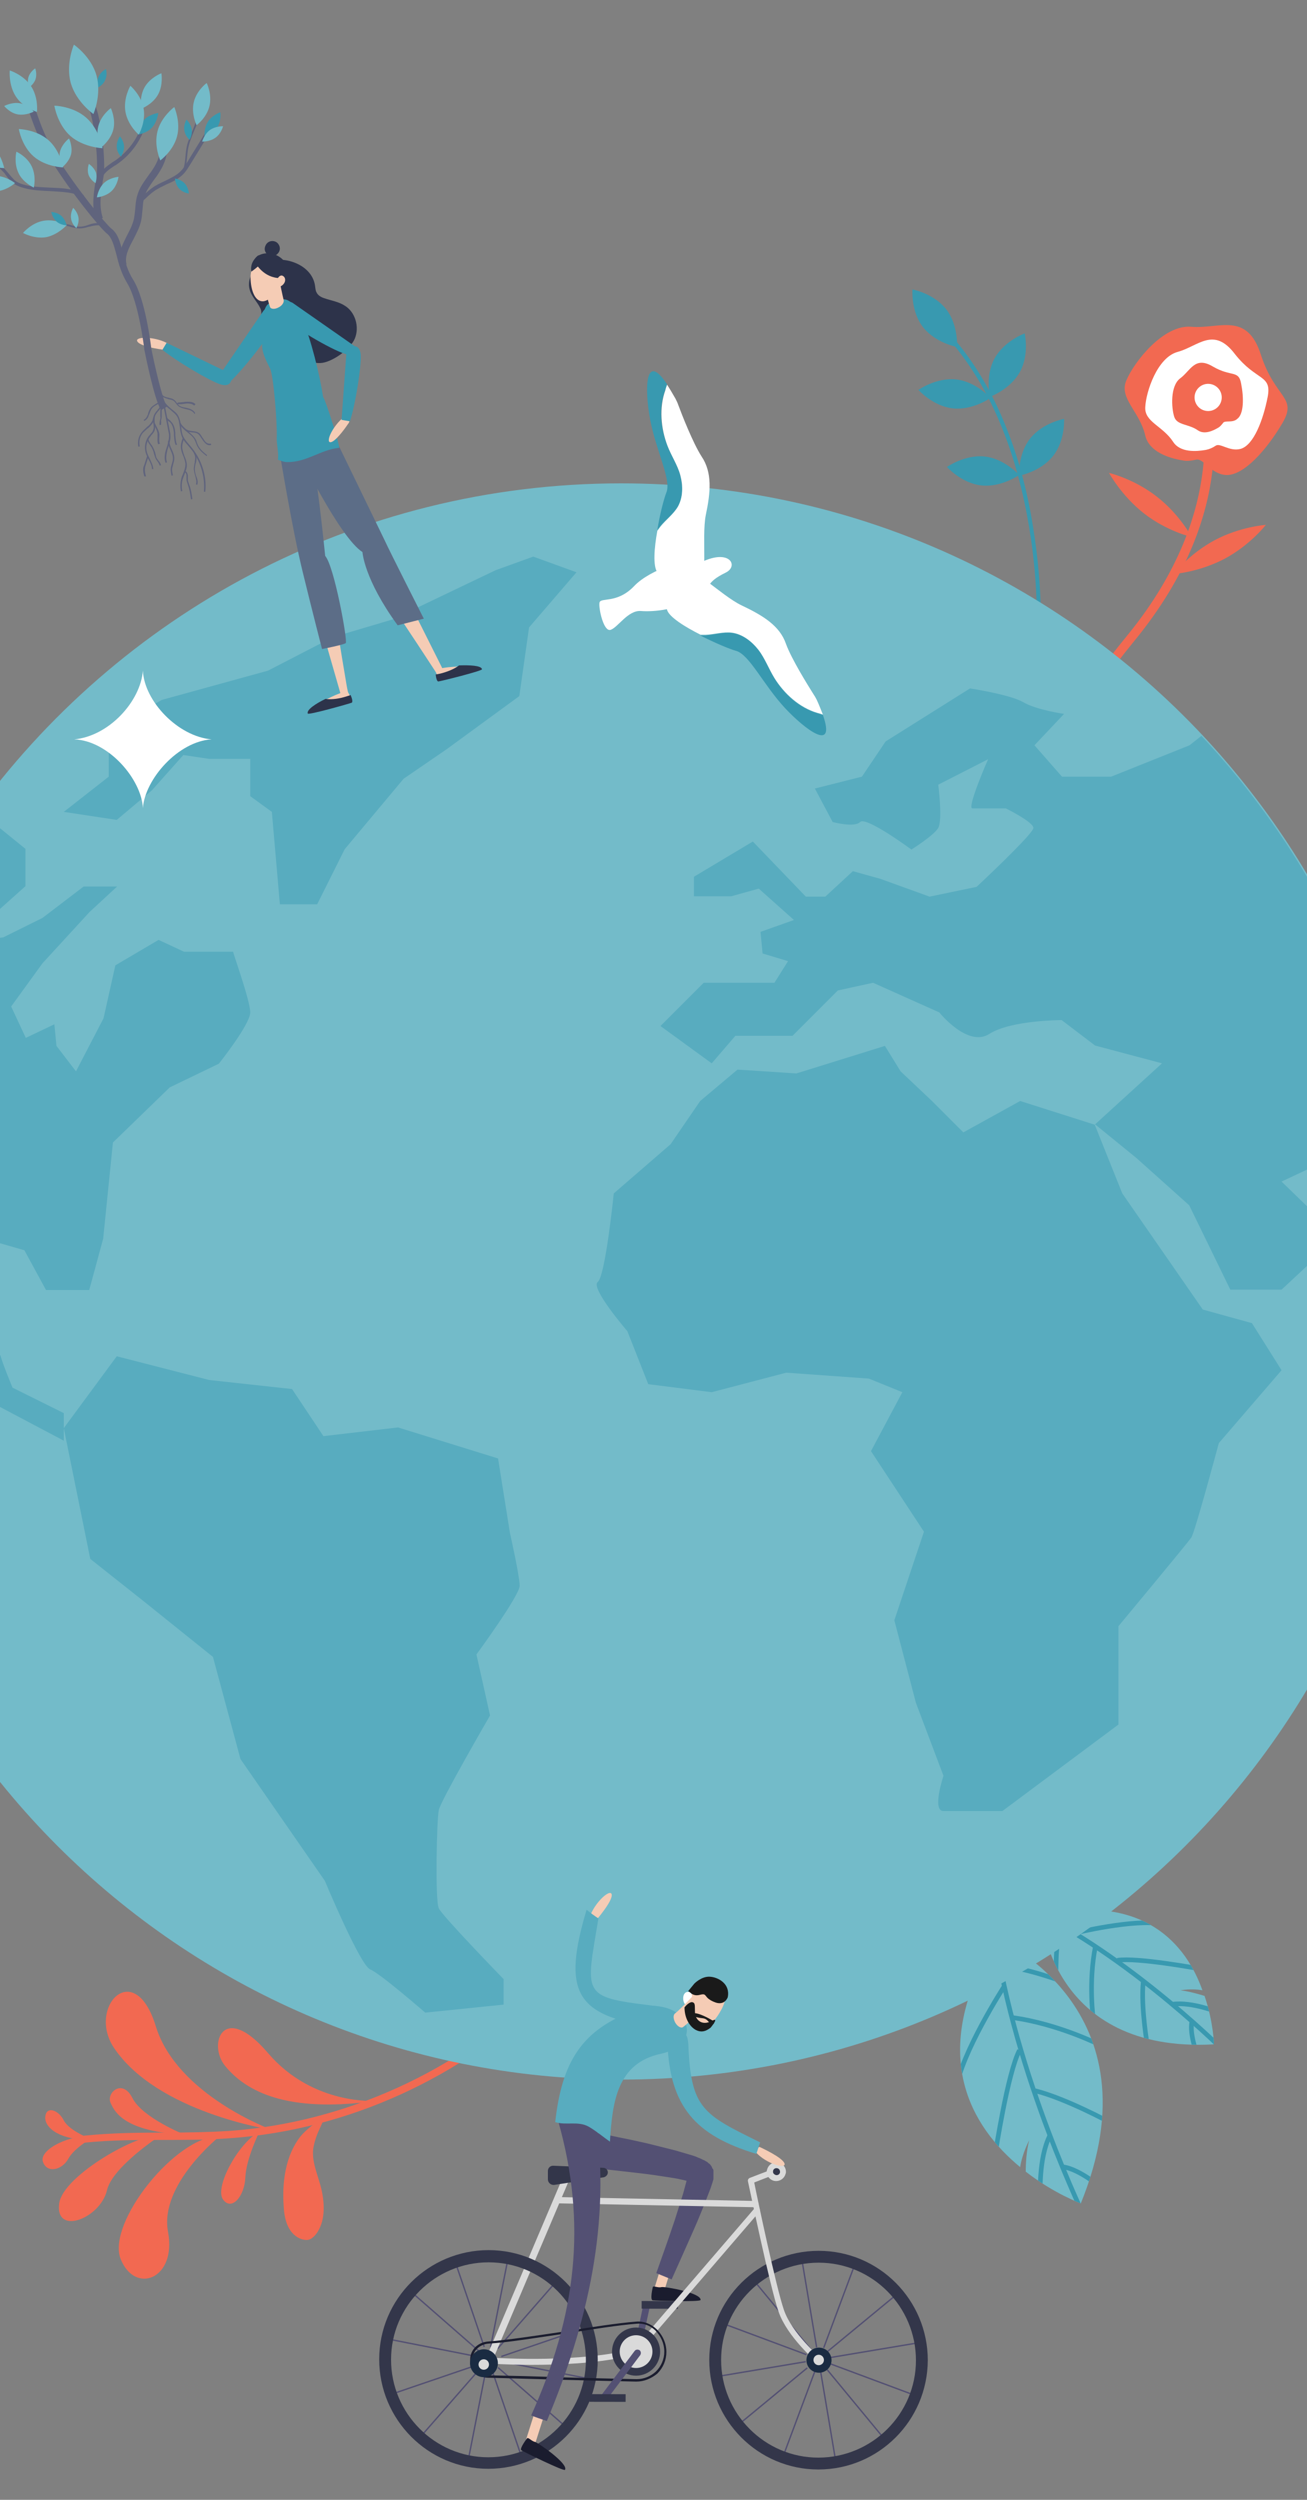 <?xml version="1.0" encoding="utf-8"?>
<!-- Generator: Adobe Illustrator 25.4.1, SVG Export Plug-In . SVG Version: 6.00 Build 0)  -->
<svg version="1.1" id="Calque_1" xmlns="http://www.w3.org/2000/svg" xmlns:xlink="http://www.w3.org/1999/xlink" x="0px" y="0px"
	 viewBox="0 0 375 716.8" style="enable-background:new 0 0 375 716.8;" xml:space="preserve">
<rect x="0" y="0" width="375" height="716.8" fill="#808080" stroke="none"/>
<style type="text/css">
	.st0{clip-path:url(#SVGID_00000053509132587474344190000008832866154625928590_);}
	.st1{fill:#F26951;}
	.st2{fill:#FFFFFF;}
	.st3{clip-path:url(#SVGID_00000109007054447691192390000002714437007174290360_);}
	.st4{fill:none;stroke:#3899B0;stroke-width:1.329;stroke-miterlimit:10;}
	.st5{clip-path:url(#SVGID_00000150098968197741176120000008586036438123867041_);}
	.st6{fill:#3899B0;}
	.st7{fill:#73BBC9;}
	.st8{fill:#58ACBF;}
	.st9{fill:#F5CCB5;}
	.st10{fill:#1A1C2E;}
	.st11{fill:#535073;}
	.st12{fill:#33364A;}
	.st13{fill:#DADADA;}
	.st14{fill:#1A2B42;}
	.st15{fill:#1A1A1A;}
	.st16{fill:#EDBEA1;}
	.st17{fill:#2D334A;}
	.st18{fill:#5C6D87;}
	.st19{fill:#60647D;}
</style>
<g>
	<defs>
		<rect id="SVGID_1_" width="375" height="716.8"/>
	</defs>
	<clipPath id="SVGID_00000085213412700014514580000005876736962142650293_">
		<use xlink:href="#SVGID_1_"  style="overflow:visible;"/>
	</clipPath>
	<g style="clip-path:url(#SVGID_00000085213412700014514580000005876736962142650293_);">
		<g>
			<g>
				<path class="st1" d="M284.8,249.8c0.1-0.3,8.3-30.6,38.8-67.8c29.8-36.5,20.7-67.1,20.6-67.5l2.5-0.8
					c0.4,1.3,9.7,32.3-21.1,69.9c-30.1,36.8-38.2,66.5-38.2,66.8L284.8,249.8z"/>
				<path class="st1" d="M328.2,147.2c6.5,5.1,13.7,6.8,13.7,6.8s-3.4-6.5-10-11.6c-6.5-5.1-13.7-6.8-13.7-6.8
					S321.7,142.1,328.2,147.2z"/>
				<path class="st1" d="M351.4,160.2c7.3-3.9,11.8-9.7,11.8-9.7s-7.4,0.5-14.7,4.4c-7.3,3.9-11.8,9.7-11.8,9.7
					S344,164.1,351.4,160.2z"/>
			</g>
			<g>
				<path class="st1" d="M343.2,131.8c-1.3,0.3-2.7,0.5-4,0.2c-3.7-0.6-9.5-2.4-10.6-7.1c-1.6-7-7.7-10.7-5.4-15.9
					c2.2-5.2,10.6-16,18.6-15.3c8,0.7,16-4.5,20,8.1c4.1,12.6,10.6,12,6.1,19.6c-4.5,7.6-11.1,15.1-16.2,14.8
					C347.3,135.9,345.3,131.3,343.2,131.8z"/>
				<path class="st2" d="M348.8,127.8c-0.9,0.6-1.8,1-2.8,1.2c-2.8,0.5-7.4,0.8-9.4-2.3c-3-4.6-8.3-5.7-8-10
					c0.2-4.3,3.4-14.2,9.3-15.8c5.9-1.6,10.3-7.4,16.4,0.6c6.2,7.9,10.7,5.8,9.4,12.4c-1.3,6.6-4,13.7-7.7,14.8
					C352.8,129.6,350.1,126.9,348.8,127.8z"/>
				<path class="st1" d="M350.9,121.3c-0.4,0.5-0.8,1-1.3,1.3c-1.5,0.9-4,2.1-5.9,0.8c-2.7-1.9-6-1.4-6.8-3.9
					c-0.8-2.5-1.2-8.8,1.7-11c3-2.2,4.2-6.5,9.4-3.4c5.3,3.1,7.4,0.9,8.1,4.9c0.8,4,0.8,8.7-1.1,10.1
					C353.6,121.4,351.4,120.4,350.9,121.3z"/>
				
					<ellipse transform="matrix(0.746 -0.666 0.666 0.746 12.424 259.91)" class="st2" cx="346.5" cy="113.7" rx="3.9" ry="3.9"/>
			</g>
		</g>
		<g>
			<g>
				<defs>
					<path id="SVGID_00000054983963019341308270000016246716564098066586_" d="M285.9,555.8c0,0,47.1,19.8,24.2,76
						c0,0-7.7-2.8-15.8-9.1c0-2.3,0.2-6,1-9c0,0-2,3.7-2.6,7.7C279,610.1,265.5,589.2,285.9,555.8z"/>
				</defs>
				<use xlink:href="#SVGID_00000054983963019341308270000016246716564098066586_"  style="overflow:visible;fill:#73BBC9;"/>
				<clipPath id="SVGID_00000158004550650464451400000012407549656974747520_">
					<use xlink:href="#SVGID_00000054983963019341308270000016246716564098066586_"  style="overflow:visible;"/>
				</clipPath>
				<g style="clip-path:url(#SVGID_00000158004550650464451400000012407549656974747520_);">
					<path class="st4" d="M311.8,637.1c0,0-20.7-42-26.5-83.2"/>
					<path class="st4" d="M288.1,569.6c0,0-12.4,19.2-13.8,29.6"/>
					<path class="st4" d="M316.1,586.6c0,0-12.3-6.3-25.8-8.1"/>
					<path class="st4" d="M285.6,617.4c0,0,3.5-23,6.9-29.5"/>
					<path class="st4" d="M318.5,608.6c0,0-12.7-6.9-21.5-9.1"/>
					<path class="st4" d="M298.5,629.6c0,0-0.6-10.6,2.7-17.2"/>
					<path class="st4" d="M306,568.6c0,0-12.8-4.9-19-4.7"/>
					<path class="st4" d="M316.9,628.1c0,0-6.9-6.2-12.1-6.8"/>
				</g>
			</g>
		</g>
		<g>
			<g>
				<defs>
					<path id="SVGID_00000013873030878266860660000018220184664730092988_" d="M298.7,549.2c0,0,2.6,39.6,49.6,37
						c0,0-0.1-6.3-2.7-13.9c-1.7-0.5-4.4-1.3-6.9-1.6c0,0,3.2-0.6,6.3,0C340.4,557.8,328.4,542.6,298.7,549.2z"/>
				</defs>
				<use xlink:href="#SVGID_00000013873030878266860660000018220184664730092988_"  style="overflow:visible;fill:#73BBC9;"/>
				<clipPath id="SVGID_00000003104865327007645400000014215588511341287312_">
					<use xlink:href="#SVGID_00000013873030878266860660000018220184664730092988_"  style="overflow:visible;"/>
				</clipPath>
				<g style="clip-path:url(#SVGID_00000003104865327007645400000014215588511341287312_);">
					<path class="st4" d="M351.9,588.8c0,0-25.6-25.9-54.3-40.5"/>
					<path class="st4" d="M308.3,554.3c0,0,17.2-4.2,25.2-2.6"/>
					<path class="st4" d="M313.7,579.1c0,0-1.5-10.6,0.6-21"/>
					<path class="st4" d="M344,564.5c0,0-17.8-3.3-23.4-2.4"/>
					<path class="st4" d="M329.2,586.5c0,0-1.9-11-1.2-18.1"/>
					<path class="st4" d="M349.7,577.1c0,0-7.6-3.2-13.3-2.4"/>
					<path class="st4" d="M303,567.2c0,0-0.3-10.6,1.4-15.1"/>
					<path class="st4" d="M343.9,590.2c0,0-2.8-6.7-1.9-10.6"/>
				</g>
			</g>
		</g>
		<g>
			<path class="st1" d="M24.2,614.4l-0.2-2c7.7-0.8,15.6-0.9,23.2-0.9c6.2,0,12.6-0.1,18.8-0.5c33.1-2.4,65.6-17.2,89.1-40.5
				l1.5,1.5c-23.9,23.7-56.9,38.7-90.4,41.1c-6.3,0.5-12.8,0.5-19,0.5C39.6,613.6,31.8,613.6,24.2,614.4z"/>
			<path class="st1" d="M90,615.4c-0.9,4.2,1.4,8.5,2.3,12.7c0.9,4.2,1,9-1.6,12.5c-0.5,0.6-1.1,1.2-1.8,1.5c-0.7,0.3-1.5,0.2-2.2,0
				c-1.8-0.5-3.3-2-4.1-3.8c-0.8-1.7-1.1-3.7-1.2-5.6c-0.5-7,0.5-14.6,4.8-20.1c1.3-1.6,4.8-4.6,6.8-5.3
				C92.2,609.8,90.8,611.6,90,615.4z"/>
			<path class="st1" d="M78,610.7c0,0-27.2-9.9-33.3-29.7c-6.1-19.9-19.8-5.5-12,6.2C45.2,605.8,78,610.7,78,610.7z"/>
			<path class="st1" d="M63.1,612.5c0,0-17.4,13.8-14.9,27.4c2.6,13.6-9.5,18.2-13.6,7.8C30.6,637.4,50.5,612.3,63.1,612.5z"/>
			<path class="st1" d="M107.9,602.4c0,0-18.1,1.4-31-13.7c-12.9-15.1-17.4-2.5-12.3,3.7C71.8,601.2,85.1,605.6,107.9,602.4z"/>
			<path class="st1" d="M53,612.1c0,0-12.1-4.8-15-10.5c-2.9-5.7-7.5-1.5-6.3,1.3S35.8,611.2,53,612.1z"/>
			<path class="st1" d="M45.8,612.5c0,0-13.5,8.8-15.1,15.5c-1.9,8.2-15.1,13.2-13.7,3.7C18.2,623.7,40.4,611.2,45.8,612.5z"/>
			<path class="st1" d="M26.4,613.5c0,0-6.6-2.5-8.1-5.5s-5-4.2-5.3-1.1C12.6,610.2,17.6,613.9,26.4,613.5z"/>
			<path class="st1" d="M27,612.7c0,0-5.6,3-7.4,6.3c-1.8,3.3-6.2,4.3-7.3,0.8C11.2,616.3,20.5,611.7,27,612.7z"/>
			<path class="st1" d="M74.5,611.1c0,0-3.9,7.9-4.1,13.2c-0.2,5.4-3.9,9.8-6.4,6.4C61.5,627.3,68.1,614.8,74.5,611.1z"/>
		</g>
		<g>
			<path class="st6" d="M292.6,106.7c-2.8,5-8.6,7.1-8.6,7.1s-1.4-6.1,1.4-11.1c2.8-5,8.6-7.1,8.6-7.1S295.4,101.7,292.6,106.7z"/>
			<path class="st6" d="M302.1,130.8c-3.6,4.5-9.7,5.6-9.7,5.6s-0.4-6.2,3.2-10.7c3.6-4.5,9.7-5.6,9.7-5.6S305.7,126.3,302.1,130.8z
				"/>
			<path class="st6" d="M271.5,88.7c3.5,4.5,3.1,10.8,3.1,10.8s-6.1-1.1-9.7-5.6S261.8,83,261.8,83S267.9,84.1,271.5,88.7z"/>
			<path class="st6" d="M274.3,108.8c5.7,0.6,9.9,5.3,9.9,5.3s-5.1,3.6-10.8,3c-5.7-0.6-9.9-5.3-9.9-5.3S268.6,108.2,274.3,108.8z"
				/>
			<path class="st6" d="M282.5,130.9c5.7,0.6,9.9,5.3,9.9,5.3s-5.1,3.6-10.8,3c-5.7-0.6-9.9-5.3-9.9-5.3S276.8,130.3,282.5,130.9z"
				/>
			<g>
				<path class="st6" d="M298.6,182.5l-1.2-0.1c0-0.1,0.8-13.7-2.1-31.1c-1.7-10.2-4.2-19.6-7.6-28.1c-4.2-10.6-9.7-19.6-16.3-26.9
					l0.9-0.8c6.7,7.4,12.3,16.6,16.5,27.3c3.4,8.5,6,18.1,7.6,28.3C299.3,168.7,298.6,182.4,298.6,182.5z"/>
			</g>
		</g>
		<g>
			<g>
				<g>
					<path class="st7" d="M407.1,367.5c0,126.4-102.4,228.8-228.8,228.8c-124.5,0-225.8-99.4-228.8-223.2c-0.1-1.9-0.1-3.7-0.1-5.6
						c0-49.8,15.9-96,43-133.6c41.5-57.7,109.3-95.3,185.8-95.3c65.8,0,125.1,27.8,166.9,72.3c33.7,36,56,82.8,60.9,134.8
						C406.7,352.9,407.1,360.2,407.1,367.5z"/>
					<g>
						<path class="st8" d="M200.9,315.7l-8.5,12.4l-16.3,14.1c0,0-2.4,23.7-4.6,25.4c-2.2,1.7,8.5,14.1,8.5,14.1l6,15.2l18.2,2.3
							l21.4-5.6l23.7,1.7l9.6,3.9l-9,16.9l15.2,23.1l-8.5,25.4l6.2,23.7l7.9,20.9c0,0-3.4,10.1,0,10.1c3.4,0,16.9,0,16.9,0
							l33.3-24.8v-28.2c0,0,19.7-23.7,20.9-25.4c1.1-1.7,7.9-27.1,7.9-27.1l18-20.9l-8.5-13.5l-14.1-3.9L322,342.2l-7.9-19.7
							l-21.4-6.8l-16.3,9l-9-9l-9-8.5l-4.5-7.3l-25.4,7.9l-16.9-1.1L200.9,315.7z"/>
						<path class="st8" d="M33.5,388.9l-15.2,20.6l7.6,37.5l14.9,11.8l20.3,16.3l7.9,29.3l24.2,34.9c0,0,10.1,24.2,13,25.4
							c2.8,1.1,15.8,12.4,15.8,12.4l22.5-2.3v-7.3c0,0-17.5-18-18.6-20.3c-1.1-2.3-0.6-25.4,0-28.2c0.6-2.8,14.7-27.1,14.7-27.1
							l-3.9-17.5c0,0,12.4-16.9,12.4-19.7s-2.8-15.2-2.8-15.2l-3.4-21.3l-28.7-8.9l-21.4,2.5l-9-13.5L60,395.7L33.5,388.9z"/>
						<path class="st8" d="M377.3,334.3l-9.6,4.5l16.3,15.8l-16.3,15.2H353l-11.8-24.2L326,332l-11.8-9.6l19.2-17.5l-19.2-5.1
							l-9.6-7.3c0,0-14.6,0-20.8,4c-6.2,3.9-14.3-6.2-14.3-6.2l-19-8.5l-10.1,2.2l-13,13H211l-6.8,7.9l-14.7-10.7l12.4-12.4h20.3
							l3.9-6.2l-7.3-2.2l-0.6-6.2l9.6-3.4l-10.1-9l-7.9,2.2h-10.7v-5.6l16.9-10.1l15.2,15.8h5.6l7.9-7.3l7.9,2.2l14.1,5.1l13.5-2.8
							c0,0,16.3-15.2,16.3-16.9c0-1.7-7.9-5.6-7.9-5.6s-7.9,0-9.6,0c-1.7,0,4.5-14.1,4.5-14.1l-14.3,7.3c0,0,1.3,10.1,0,12.4
							c-1.3,2.2-7.7,6.2-7.7,6.2s-13-9.6-14.7-7.9c-1.7,1.7-7.9,0-7.9,0l-5.1-9.6l13.5-3.4l6.8-10.1l24.2-15.2
							c0,0,11.3,1.7,15.2,3.9c3.9,2.3,11.8,3.4,11.8,3.4l-8.5,9l7.9,9h14.1l22.5-9l3.4-2.7c33.7,36,56,82.8,60.9,134.8l-6.8-2.4
							L377.3,334.3z"/>
						<path class="st8" d="M71.8,290.3c0,3.4-9,14.7-9,14.7l-14.1,6.8l-16.3,15.8l-2.8,27.6l-4,14.7H13.2L7,358.5l-11.8-3.4
							l-11.3,10.7l1.7,11.3c0,0,14.1,9.6,14.6,11.8c0.6,2.3,3.4,9,3.4,9l14.7,7.3v7.9l-29.9-15.8l-31.5-8.5l-7.3-15.8
							c-0.1-1.9-0.1-3.7-0.1-5.6c0-49.8,15.9-96,43-133.6l1.6-1.1l13.2,10.7v10.7l-7.6,6.8l-13.5,4.5v5.1l14.7-1.7l11.3-5.6l11.8-9
							h9.6l-7.9,7.3l-13.5,14.7l-9,12.4l4.2,9l8.2-3.9l0.6,6.2l5.6,7.3l7.9-15.2l3.4-15.2l12.4-7.3l7.3,3.4h14.1
							C66.7,272.9,71.8,286.9,71.8,290.3z"/>
						<polygon class="st8" points="60,217.6 71.8,217.6 71.8,228.3 78,232.8 80.3,259.3 91,259.3 98.9,243.5 115.8,223.3 
							128.2,214.8 149,199.6 151.8,179.9 165.4,164.1 153,159.6 142.2,163.5 112.7,177.6 95.5,182.7 76.9,192.3 46.4,200.7 
							31.2,209.5 31.2,222.7 18.3,232.8 33.5,235.1 43.6,226.6 52.6,216.5 						"/>
					</g>
				</g>
			</g>
			<path class="st2" d="M41,231.7c-0.4-8.2-9.8-19.3-19.7-19.7c9.9-0.9,19-10.8,19.7-19.7c0.4,8.8,10.1,18.9,19.7,19.7
				C51.1,212.6,41.6,223.4,41,231.7z"/>
		</g>
		<g>
			<path class="st2" d="M198,160.3c0,0-11.2,2.6-16.1,7.8c-4.9,5.1-9.6,3.1-9.9,4.7c-0.3,1.6,1.2,8.5,3.2,7.8c2.1-0.7,5-5.7,8.7-5.4
				c3.7,0.3,10.8-0.4,15.8-3.8c5-3.4,2.4-4.2,8.5-7.2c3.7-1.8,1.4-6.6-6.1-3.4C202.2,160.8,200.5,159.6,198,160.3z"/>
			<g>
				<path class="st6" d="M194.5,145.2c1.5-2.7,1.5-6,0.7-9c-0.8-3-2.6-5.6-3.7-8.5c-2-5-2.5-10.9-0.6-15.9c0.2-0.5,0.4-1.1,0.5-1.6
					c-6.5-9.8-6.4,1.8-4.9,9.9c1.7,9.2,6.2,17.4,4.7,21.1c-0.7,1.8-1.9,6.3-2.6,10.8c0.3-0.4,0.6-0.8,0.9-1.2
					C191.1,148.9,193.2,147.4,194.5,145.2z"/>
				<path class="st2" d="M188.6,164.1c2.4,3.3,7.8,5.6,11.4,4.5c3.5-1.1,1.2-14.3,2.5-20.9c1.4-6.6,1.9-12.2-1.2-16.8
					c-2.5-3.9-5.7-12.1-6.7-14.8c-0.2-0.6-0.5-1.2-0.8-1.8c-0.9-1.6-1.7-2.9-2.4-4c-0.2,0.5-0.4,1.1-0.5,1.6
					c-1.8,5-1.3,10.9,0.6,15.9c1.1,2.9,2.9,5.5,3.7,8.5c0.8,3,0.8,6.3-0.7,9c-1.3,2.2-3.4,3.7-5,5.7c-0.3,0.4-0.6,0.8-0.9,1.2
					C187.7,157.1,187.3,162.3,188.6,164.1z"/>
			</g>
			<g>
				<path class="st6" d="M210,181.5c3.1,0.4,5.7,2.4,7.6,4.9c1.9,2.4,2.9,5.4,4.6,8.1c2.8,4.6,7.2,8.5,12.3,10
					c0.5,0.2,1.1,0.3,1.6,0.5c3.9,11.1-5.3,4-10.9-2c-6.3-6.8-10.2-15.4-14.1-16.4c-1.8-0.5-6.1-2.3-10.2-4.4c0.5,0,1,0,1.5,0
					C205,182,207.5,181.2,210,181.5z"/>
				<path class="st2" d="M191.4,174.9c-1.2-3.9,0.2-9.6,3.2-11.8c3-2.1,12.1,7.6,18.2,10.5c6.1,2.9,10.9,5.8,12.7,11
					c1.6,4.4,6.3,11.9,7.8,14.3c0.4,0.6,0.7,1.1,1,1.7c0.8,1.7,1.3,3.1,1.8,4.3c-0.5-0.2-1.1-0.4-1.6-0.5c-5.1-1.5-9.5-5.5-12.3-10
					c-1.6-2.6-2.7-5.6-4.6-8.1c-1.9-2.4-4.6-4.5-7.6-4.9c-2.5-0.3-5,0.5-7.5,0.6c-0.5,0-1,0-1.5,0
					C196.4,179.7,192,176.9,191.4,174.9z"/>
			</g>
		</g>
		<g>
			<path class="st9" d="M189.2,657.6c-0.1,0-0.2,0-0.3-0.1c-0.8-0.2-1.2-1-1-1.8l3-9.8c0.2-0.8,1-1.2,1.8-1c0.8,0.2,1.2,1,1,1.8
				l-3,9.8C190.5,657.3,189.9,657.7,189.2,657.6z"/>
			<path class="st10" d="M187.3,655.8c0,0-0.9,3.7,0,3.8c0.9,0.1,13.6,0.5,13.7-0.1c0.3-2-10.1-3.9-11.2-3.7
				C188.8,656.1,187.4,655.3,187.3,655.8z"/>
			<g>
				<g>
					<path class="st11" d="M168.2,621.5c2.6,0.2,5.3,0.5,7.9,0.8c2.6,0.3,5.3,0.6,7.9,0.9c2.6,0.3,5.3,0.7,7.8,1.1
						c1.3,0.2,2.6,0.4,3.8,0.7c0.6,0.1,1.2,0.3,1.7,0.4c0.3,0.1,0.5,0.1,0.7,0.2l0.3,0.1c0.1,0,0.1,0,0.1,0c0,0,0,0,0,0
						c0,0,0,0-0.1,0l0,0l-0.1-0.1c0,0,0,0-0.1-0.1c0,0-0.1-0.1-0.1-0.1c0,0-0.1-0.1-0.1-0.1c0-0.1-0.1-0.1-0.2-0.2
						c0,0-0.1-0.1-0.1-0.1l-0.1-0.2c0-0.1-0.1-0.1-0.1-0.2l0-0.1l0-0.1c0-0.1-0.1-0.2-0.1-0.3l0-0.1l0-0.1c0,0,0-0.1,0-0.1l0-0.1
						c0-0.1,0-0.1,0-0.2c0,0,0-0.1,0-0.1l0-0.1l0,0c0,0,0,0,0,0c0,0,0,0,0,0c0,0,0,0,0,0c0,0.1,0,0.2,0,0.3
						c-0.1,0.5-0.2,1.1-0.3,1.7c-0.3,1.2-0.7,2.5-1,3.7c-0.8,2.5-1.6,5.1-2.4,7.6c-1.7,5.1-3.5,10.1-5.3,15.2l4.4,1.8
						c2.2-4.9,4.4-9.8,6.6-14.8c1.1-2.5,2.1-5,3.1-7.5c0.5-1.3,1-2.6,1.5-3.9c0.2-0.7,0.5-1.4,0.7-2.2c0.1-0.2,0.1-0.4,0.1-0.7
						l0-0.2c0-0.1,0-0.2,0-0.2c0-0.2,0-0.4,0-0.6l0-0.2c0-0.1,0-0.2,0-0.3c0,0,0-0.1,0-0.2l0-0.2c0,0,0-0.1,0-0.1l0-0.2
						c0-0.1-0.1-0.2-0.1-0.3c0-0.1,0-0.1-0.1-0.1l-0.1-0.1c0-0.1-0.1-0.2-0.1-0.3c0-0.1-0.1-0.1-0.1-0.2c0-0.1-0.1-0.1-0.1-0.2
						c-0.1-0.1-0.2-0.2-0.2-0.3c-0.1-0.1-0.2-0.2-0.2-0.2c-0.1-0.1-0.1-0.1-0.2-0.2l-0.2-0.1l-0.1-0.1l-0.1-0.1l-0.1-0.1
						c-0.1-0.1-0.2-0.1-0.3-0.2l-0.2-0.1c-0.3-0.2-0.5-0.3-0.8-0.4c-0.2-0.1-0.4-0.2-0.6-0.3c-0.4-0.2-0.8-0.3-1.2-0.5
						c-0.7-0.3-1.4-0.5-2.1-0.7c-1.4-0.4-2.7-0.8-4.1-1.2c-2.7-0.7-5.3-1.3-8-2c-2.7-0.6-5.3-1.2-8-1.7c-2.7-0.6-5.3-1.1-8-1.6
						L168.2,621.5z"/>
				</g>
			</g>
			<path class="st11" d="M184.7,660.3l1.9,0.4l-3.2,14.8c-0.1,0.5-0.6,0.9-1.1,0.7l0,0c-0.5-0.1-0.9-0.6-0.7-1.1L184.7,660.3z"/>
			<g>
				<g>
					
						<rect x="231.9" y="647.4" transform="matrix(0.986 -0.166 0.166 0.986 -106.328 47.653)" class="st11" width="0.4" height="26"/>
				</g>
				<g>
					
						<rect x="224.1" y="650.9" transform="matrix(0.771 -0.637 0.637 0.771 -371.399 294.779)" class="st11" width="0.4" height="26"/>
				</g>
				<g>
					
						<rect x="219.1" y="657.9" transform="matrix(0.349 -0.937 0.937 0.349 -485.985 641.969)" class="st11" width="0.4" height="26"/>
				</g>
				<g>
					
						<rect x="205.5" y="679.3" transform="matrix(0.986 -0.165 0.165 0.986 -109.201 45.4)" class="st11" width="26" height="0.4"/>
				</g>
				<g>
					
						<rect x="209" y="687.1" transform="matrix(0.771 -0.636 0.636 0.771 -386.691 298.52)" class="st11" width="26" height="0.4"/>
				</g>
				<g>
					
						<rect x="216.1" y="692.1" transform="matrix(0.35 -0.937 0.937 0.35 -499.654 664.574)" class="st11" width="26" height="0.4"/>
				</g>
				<g>
					
						<rect x="237.4" y="680.1" transform="matrix(0.986 -0.166 0.166 0.986 -111.693 49.023)" class="st11" width="0.4" height="26"/>
				</g>
				<g>
					
						<rect x="245.2" y="676.6" transform="matrix(0.771 -0.637 0.637 0.771 -382.879 314.131)" class="st11" width="0.4" height="26"/>
				</g>
				<g>
					
						<rect x="250.2" y="669.6" transform="matrix(0.349 -0.937 0.937 0.349 -476.6 678.725)" class="st11" width="0.4" height="26"/>
				</g>
				<g>
					
						<rect x="238.3" y="673.8" transform="matrix(0.986 -0.165 0.165 0.986 -107.84 50.739)" class="st11" width="26" height="0.4"/>
				</g>
				<g>
					
						<rect x="234.7" y="666" transform="matrix(0.771 -0.636 0.636 0.771 -367.349 309.999)" class="st11" width="26" height="0.4"/>
				</g>
				<g>
					
						<rect x="227.7" y="661" transform="matrix(0.35 -0.937 0.937 0.35 -462.911 655.168)" class="st11" width="26" height="0.4"/>
				</g>
			</g>
			<g>
				<g>
					
						<rect x="130.4" y="660.1" transform="matrix(0.193 -0.981 0.981 0.193 -532.171 673.543)" class="st11" width="26" height="0.4"/>
				</g>
				<g>
					
						<rect x="134.6" y="647.9" transform="matrix(0.946 -0.323 0.323 0.946 -206.26 78.969)" class="st11" width="0.4" height="26"/>
				</g>
				<g>
					
						<rect x="127.4" y="652.6" transform="matrix(0.658 -0.753 0.753 0.658 -457.567 323.696)" class="st11" width="0.4" height="26"/>
				</g>
				<g>
					
						<rect x="123.6" y="660.4" transform="matrix(0.193 -0.981 0.981 0.193 -560.781 664.611)" class="st11" width="0.4" height="26"/>
				</g>
				<g>
					
						<rect x="111.4" y="681.8" transform="matrix(0.947 -0.323 0.323 0.947 -213.405 76.624)" class="st11" width="26" height="0.4"/>
				</g>
				<g>
					
						<rect x="116.2" y="688.9" transform="matrix(0.658 -0.753 0.753 0.658 -474.484 332.551)" class="st11" width="26" height="0.4"/>
				</g>
				<g>
					
						<rect x="123.9" y="692.7" transform="matrix(0.193 -0.981 0.981 0.193 -569.378 693.604)" class="st11" width="26" height="0.4"/>
				</g>
				<g>
					
						<rect x="145.3" y="679.3" transform="matrix(0.946 -0.323 0.323 0.946 -215.852 84.127)" class="st11" width="0.4" height="26"/>
				</g>
				<g>
					
						<rect x="152.5" y="674.5" transform="matrix(0.658 -0.753 0.753 0.658 -465.483 350.034)" class="st11" width="0.4" height="26"/>
				</g>
				<g>
					
						<rect x="156.2" y="666.8" transform="matrix(0.193 -0.981 0.981 0.193 -540.775 701.811)" class="st11" width="0.4" height="26"/>
				</g>
				<g>
					
						<rect x="142.9" y="671" transform="matrix(0.947 -0.323 0.323 0.947 -208.286 86.225)" class="st11" width="26" height="0.4"/>
				</g>
				<g>
					
						<rect x="138.1" y="663.9" transform="matrix(0.658 -0.753 0.753 0.658 -448.165 340.47)" class="st11" width="26" height="0.4"/>
				</g>
			</g>
			
				<rect x="184.1" y="659.8" transform="matrix(1 1.694131e-03 -1.694131e-03 1 1.12 -0.32)" class="st12" width="10.4" height="2.2"/>
			<g>
				<path class="st13" d="M183.3,673.9c-0.2,0-0.4-0.1-0.5-0.2c-0.4-0.3-0.4-0.8-0.1-1.2l33.8-39.3c0.3-0.4,0.8-0.4,1.2-0.1
					c0.4,0.3,0.4,0.8,0.1,1.2L184,673.6C183.8,673.8,183.6,673.9,183.3,673.9z"/>
			</g>
			<g>
				<path class="st13" d="M140.3,677.7c-0.1,0-0.3,0-0.4-0.1c-0.5-0.2-0.7-0.8-0.5-1.3l21.8-51.3c0.2-0.5,0.8-0.7,1.3-0.5
					c0.5,0.2,0.7,0.8,0.5,1.3l-21.8,51.3C141.1,677.5,140.7,677.8,140.3,677.7z"/>
			</g>
			<g>
				<path class="st13" d="M152.5,678.1c-7.1,0-12.3-0.4-12.4-0.4c-0.5,0-0.8-0.4-0.8-0.9c0-0.5,0.4-0.8,0.9-0.8
					c0.2,0,22.7,1.6,38.8-1.8c0.5-0.1,0.9,0.2,1,0.6c0.1,0.5-0.2,0.9-0.6,1C170.8,677.7,160.4,678.1,152.5,678.1z"/>
			</g>
			<g>
				<path class="st12" d="M234.8,708.1c-17.3,0-31.3-14.1-31.3-31.4s14.1-31.3,31.4-31.3s31.3,14.1,31.3,31.4
					C266.1,694.1,252.1,708.1,234.8,708.1z M234.9,648.8c-15.4,0-28,12.5-28,27.9s12.5,28,27.9,28c15.4,0,28-12.5,28-27.9
					C262.8,661.4,250.3,648.8,234.9,648.8z"/>
			</g>
			<g>
				<path class="st12" d="M140.1,707.9c-17.3,0-31.3-14.1-31.3-31.4s14.1-31.3,31.4-31.3s31.3,14.1,31.3,31.4
					S157.4,707.9,140.1,707.9z M140.2,648.7c-15.4,0-28,12.5-28,27.9c0,15.4,12.5,28,27.9,28c15.4,0,28-12.5,28-27.9
					C168.1,661.2,155.6,648.7,140.2,648.7z"/>
			</g>
			<circle class="st12" cx="182.5" cy="674.3" r="6.9"/>
			<circle class="st13" cx="182.5" cy="674.3" r="4.7"/>
			<g>
				<path class="st10" d="M182.6,682.9c0,0-0.1,0-0.1,0c-5.1-0.1-12.9-0.3-20.4-0.5c-8.1-0.2-16.5-0.5-22-0.6
					c-2.9,0-5.2-2.4-5.2-5.2c0-2.8,2.2-5,5.2-5.2l0,0c5.5-0.4,13.9-1.7,22-2.9c7.5-1.2,15.2-2.4,20.4-2.8c2.1-0.2,4.2,0.6,5.8,2.1
					c1.8,1.7,2.9,4.1,2.9,6.6c0,2.3-0.9,4.5-2.6,6.2C186.9,682,184.8,682.9,182.6,682.9z M140.2,672c-2.6,0.2-4.6,2.1-4.6,4.5
					c0,2.5,2,4.5,4.6,4.6c5.5,0.1,13.9,0.3,22,0.6c7.5,0.2,15.3,0.4,20.4,0.5c0,0,0.1,0,0.1,0c2,0,4-0.8,5.5-2.2
					c1.5-1.5,2.4-3.5,2.4-5.7c0-2.3-1-4.5-2.6-6.1c-1.5-1.4-3.4-2.1-5.3-1.9c-5.1,0.4-12.9,1.6-20.3,2.8
					C154.1,670.3,145.7,671.7,140.2,672L140.2,672z"/>
			</g>
			<g>
				<path class="st13" d="M216.4,632.9C216.4,632.9,216.4,632.9,216.4,632.9l-55.8-1.1c-0.6,0-1.2-0.4-1.1-0.9
					c0-0.5,0.6-0.9,1.2-0.9l55.8,1.1c0.6,0,1.2,0.4,1.1,0.9C217.5,632.5,217,632.9,216.4,632.9z"/>
			</g>
			<ellipse transform="matrix(0.231 -0.973 0.973 0.231 -552.905 656.073)" class="st14" cx="138.8" cy="678" rx="4" ry="4"/>
			<circle class="st13" cx="138.8" cy="678" r="1.5"/>
			<path class="st13" d="M235.4,676.1c-0.1-0.1-8.2-7-10.5-13.8c-2.2-6.4-7.6-31.9-8.5-36.5l4.9-1.9c0,0,0.1,0,0.1-0.1
				c0.4-0.2,0.5-0.6,0.4-1c-0.1-0.2-0.2-0.4-0.4-0.5c-0.1,0-0.2-0.1-0.3-0.1c-0.1,0-0.2,0-0.4,0.1l-0.9,0.4l-4.7,1.8
				c-0.4,0.2-0.6,0.6-0.5,1c0.3,1.2,6.3,30.3,8.8,37.4c2.5,7.2,10.7,14.2,11,14.5c0.2,0.1,0.4,0.2,0.5,0.2c0.2,0,0.5-0.1,0.6-0.3
				C235.8,676.9,235.8,676.4,235.4,676.1z"/>
			
				<ellipse transform="matrix(0.162 -0.987 0.987 0.162 -470.975 798.979)" class="st14" cx="234.9" cy="676.7" rx="3.6" ry="3.6"/>
			<path class="st12" d="M174.4,622.9c0-0.7-0.6-1.3-1.3-1.3l-14.4-0.6c-0.9,0-1.5,0.7-1.5,1.5l0,2.4c0,1,0.9,1.7,1.8,1.6l14.3-2.2
				C173.9,624.1,174.4,623.6,174.4,622.9L174.4,622.9z"/>
			<circle class="st13" cx="234.9" cy="676.7" r="1.5"/>
			<path class="st13" d="M225.5,622.7c0,0.2,0,0.4-0.1,0.6c-0.3,1.2-1.4,2.1-2.7,2.1c-0.9,0-1.6-0.4-2.1-1c-0.3-0.3-0.5-0.7-0.5-1.1
				c0-0.2-0.1-0.4-0.1-0.6c0-0.2,0-0.4,0.1-0.6c0.3-1.2,1.4-2.1,2.6-2.1C224.3,620,225.5,621.3,225.5,622.7z"/>
			<path class="st12" d="M223.8,622.7c0,0.1,0,0.2,0,0.2c-0.1,0.5-0.5,0.8-1,0.8c-0.3,0-0.6-0.2-0.8-0.4c-0.1-0.1-0.2-0.3-0.2-0.4
				c0-0.1,0-0.1,0-0.2c0-0.1,0-0.2,0-0.2c0.1-0.5,0.5-0.8,1-0.8C223.4,621.7,223.8,622.2,223.8,622.7z"/>
			<path class="st11" d="M173.6,688.7l-1.6-1.2l10.1-13.4c0.3-0.4,0.9-0.5,1.4-0.2l0,0c0.4,0.3,0.5,0.9,0.2,1.4L173.6,688.7z"/>
			
				<rect x="169.1" y="686.5" transform="matrix(1 1.694131e-03 -1.694131e-03 1 1.165 -0.294)" class="st12" width="10.4" height="2.2"/>
			<path class="st9" d="M152.3,700.9c-0.1,0-0.2,0-0.3-0.1c-0.8-0.2-1.2-1-0.9-1.8l3.1-9.8c0.2-0.7,1-1.2,1.8-0.9
				c0.8,0.2,1.2,1,0.9,1.8l-3.1,9.8C153.6,700.6,153,701,152.3,700.9z"/>
			<path class="st10" d="M151.2,699.2c0,0-2.3,3-1.6,3.4c0.8,0.5,12.2,6.1,12.5,5.6c1.1-1.7-7.6-7.7-8.6-8
				C152.5,700,151.5,698.7,151.2,699.2z"/>
			<path class="st9" d="M217.9,615.6c0,0,6.7,3,7.2,4.8c0.5,1.8-6.3-0.3-8.8-4L217.9,615.6z"/>
			<path class="st8" d="M218.1,614.3c-0.4,1.1-0.7,2.2-1.1,3.3c-17.6-5.3-24.8-13.7-25.5-31.8c-0.1-2.8,0.8-3.1,3.1-3
				c0.2-0.4,0.2-0.4,0,0c2.3,0.1,2.7,0.7,2.9,3.5C198.2,604.7,201.8,606.3,218.1,614.3z"/>
			<g>
				<path class="st11" d="M156.9,694.2c-1.5-0.5-3-1-4.5-1.6c12.8-28.4,16.2-54.8,7.7-84.6c4-1.2,6.8-0.2,10.8-1.3
					C175.3,637.4,168.7,665.9,156.9,694.2z"/>
			</g>
			<g>
				<g>
					<path class="st8" d="M159.3,608.5c3.2,1,6.5-0.4,9.6,1.3c2.1,1.2,4.1,2.9,6.1,4.3c0.7-11.5,2.1-22.5,14.6-25.2
						c10.6-2.3,9.5-12.2-0.5-13.6c-2-0.3-3.1-0.2-6.4,1C166.7,581.8,161.2,591.5,159.3,608.5z"/>
				</g>
			</g>
			<path class="st9" d="M198.6,571.6c-1.9,3.9-0.7,8.3,1.6,9.5c2.4,1.2,5-1.4,7-5.3c1.9-3.9,1-6.8-1.4-8S200.5,567.7,198.6,571.6z"
				/>
			<path class="st2" d="M196.2,572c-0.4,0.9-0.1,2.5,0.5,2.8c0.7,0.3,1.2-0.3,1.6-1.2c0.4-0.9,0.3-2-0.3-2.3S196.6,571.1,196.2,572z
				"/>
			<path class="st15" d="M199.2,568.8c0,0,2-2.1,4.4-2c2.4,0.1,6,2,5.2,5.9c0,0-0.9,2.7-4,1.3c-3.1-1.3-1.7-2.6-4-2
				c-2.3,0.6-2.9-1.2-3.4-1L199.2,568.8z"/>
			<path class="st9" d="M198.9,572.2l3.3,3.1c-0.4,0.5-4.5,4.7-6.3,6c-0.6,0.3-1.6-0.3-2.2-1.4c-0.5-1-0.6-2-0.1-2.5l0,0
				C194.7,576.6,197.4,573.8,198.9,572.2z"/>
			<path class="st15" d="M198.6,574.1c1,0.2,0.7,1.1,0.8,2.9c0,1.8,1.7,4.2,5,2.4c2.1-1.1-0.5,2-0.5,2c-1.5,1.2-2.8,1.4-4.2,0.7
				c-1.9-1-3.3-3.5-3.3-6.5C197,574.8,198,574,198.6,574.1z"/>
			<path class="st15" d="M204.6,579.5c0,0-0.1,0-0.1-0.1c-0.8-0.5-4.3-2.5-5.8-2.1c-1.6,0.5,1.5,1.3,2.8,1.4
				c1.3,0.1,1.6,0.9,2.2,1.4C204.3,580.6,205.3,580.5,204.6,579.5z"/>
			<path class="st9" d="M170.8,550.9c0,0,5.1-5.8,4.7-7.7c-0.4-1.9-5.8,3.1-6.6,7.7L170.8,550.9z"/>
			<path class="st8" d="M171.7,550.1c-1.2-0.8-2.3-1.6-3.4-2.5c-6.9,23.2-3.4,30.3,18.7,33.5c3.4,0.5,3.9-0.2,3.8-3.2
				c-0.1-2.3-1.3-2.5-4.3-2.9C166.7,572.6,168.1,571.8,171.7,550.1z"/>
		</g>
		<g>
			<g>
				<g>
					<path class="st9" d="M99.7,198.2c0,0,1.4,2.4,1,2.7c-0.4,0.3-11,3.4-11.9,3.2c-0.9-0.3,1.2-1.6,1.2-1.6s4.7-2.7,7.5-3.7
						C97.5,198.8,99.6,198.1,99.7,198.2z"/>
					<path class="st9" d="M92.2,162.4c-0.9-1.1-1.8-1.5-2.9-1.2c-1.3,0.3-2,1.6-1.6,2.9l10,34.8c0.2,0.5,0.7,0.9,1.3,0.7
						c0.6-0.1,0.9-0.7,0.8-1.3l-0.3-1.5C95.3,172.3,95.2,166.4,92.2,162.4z"/>
					<path class="st16" d="M88.2,130.5c-1.9-3.9-4.3-4-5.8-3.6c-0.1,0-0.2,0-0.3,0c-1.3,0.2-2.1,1.5-1.8,2.7l7.6,35.4
						c0.1,0.6,0.7,0.9,1.2,0.8c0.2,0,0.4-0.1,0.5-0.2c1.2-0.7,1.9-1.9,1.9-3.3C91.3,155.2,90.7,135.5,88.2,130.5z"/>
					<path class="st17" d="M93.4,200.4c1.2,0.2,3.2,0.1,5.3-0.5c0.7-0.2,1.3-0.4,1.9-0.6c0.4,0.9,0.7,2,0.3,2.2
						c-0.8,0.3-12.4,3.6-12.6,3.1C87.9,203.5,90.7,201.7,93.4,200.4z"/>
					<path class="st18" d="M80.3,130.1c0,0,3.5,21.4,6.5,33.7c3,12.3,5.6,22.3,5.6,22.3s6.2-1.2,6.8-1.7c0.6-0.6-3.3-22.1-5.9-25
						c0,0-2.8-28.4-4.6-31.9L80.3,130.1z"/>
					<path class="st16" d="M89.2,132.8c-0.9-4.2,0.8-5.8,2.3-6.4c0.1-0.1,0.2-0.1,0.3-0.2c1.1-0.6,2.6-0.2,3.1,1l16,32.4
						c0.3,0.5,0.1,1.1-0.4,1.4c-0.2,0.1-0.3,0.1-0.5,0.1c-1.3,0.2-2.7-0.3-3.5-1.4C102.2,154.1,90.4,138.3,89.2,132.8z"/>
					<path class="st9" d="M125.2,192.1c0,0,0,2.8,0.5,2.8c0.5,0,11.3-2.5,11.9-3.1c0.6-0.7-1.9-0.8-1.9-0.8s-5.4,0-8.4,0.5
						C127.4,191.5,125.2,191.9,125.2,192.1z"/>
					<path class="st9" d="M105.9,160.6c-0.1-1.5,0.2-2.4,1.3-3c1.1-0.6,2.6-0.1,3.2,1.1l17.1,34.1c0.3,0.5,0.1,1.2-0.4,1.5
						c-0.5,0.3-1.1,0.1-1.4-0.4l-0.8-1.4C110.5,170.4,106.5,165.7,105.9,160.6z"/>
					<path class="st17" d="M131.7,190.8c-1,0.8-2.7,1.6-4.8,2.2c-0.7,0.2-1.3,0.3-1.9,0.4c0.1,1,0.4,2.1,0.8,2
						c0.8-0.1,12.5-3,12.5-3.5C138.1,190.8,134.7,190.7,131.7,190.8z"/>
					<path class="st18" d="M85.5,129.5c0,0,11.9,24.6,18.5,28.8c0,0,0.4,7.7,10.1,21l7.5-1.9c0,0-9.5-18.7-11.3-22.6
						c-1.9-3.9-15.1-31.1-15.1-31.1L85.5,129.5z"/>
					<path class="st17" d="M74.8,75.8c5.2-3.2,14.7-0.5,15.6,6.2c0.1,0.6,0.1,1.3,0.4,1.8c0.4,0.9,1.3,1.4,2.2,1.7
						c2,0.7,4.2,1,6,2.2c2.9,1.8,4.2,6,2.8,9.4c-1.3,3.1-6.7,6.9-9.9,7c-3.2,0.1-6.2-1.5-8.4-3.8c-0.6-0.6-1.1-1.2-1.7-1.6
						c-1.3-0.7-2.8-0.6-4.2-1c-1.3-0.4-1.7-3.2-2.4-4.3c-1-1.5,0.3-3.4-0.5-5c-0.9-1.9-2.6-3.4-3.1-5.5
						C70.9,80.2,72.5,77.2,74.8,75.8z"/>
					<g>
						<g>
							<path class="st6" d="M97.3,128.4c0.4,0-3.7-13.3-4.6-14.6c-0.9-6-3.6-17.2-5.9-21.9c-2.8-5.8-4.4-7.6-9.7-4.8
								c-1.7,0.9-2,5.7-1.9,9.1s-0.6,3.9,2.3,9.5c1,2,2.1,16,1.9,20c-0.1,1.2,0.7,4.8,0.3,6.1c0.8,0.3,1.8,0.7,2.6,0.7
								C88,132.6,91.8,129,97.3,128.4z"/>
						</g>
					</g>
					<path class="st6" d="M79.8,91.8c1.3-2.7-1.1-3.5-1.2-3.5c-0.7-0.6-2.3-0.1-3,0.8l-12.8,18.7c-0.3,0.3,0.2,0.7,0.5,1
						c0.1,0.1,0.2,0.1,0.3,0.2c0.9,0.4,1.2,1.5,1.9,0.9C69.4,106.6,78.1,95.3,79.8,91.8z"/>
					<path class="st6" d="M81.1,91c-2-1.9-0.1-3.6-0.1-3.7c0.4-0.8,2-1,2.9-0.5l18.2,12.7c0.3,0.2,0,0.7-0.2,1.1
						c-0.1,0.1-0.1,0.2-0.2,0.3c-0.6,0.7-1.8,0.9-2.6,0.6C94.8,100.2,83.7,93.5,81.1,91z"/>
					<path class="st17" d="M80.1,84.4c0,0,3.5-2.5,2.8-6.5c-1-5.4-7.1-6.5-9.5-4c-2.2,2.3-1.1,4.5-0.7,5
						C73.1,79.3,80.1,84.4,80.1,84.4z"/>
					<path class="st9" d="M79.9,79l-4.4,0.8c0.1,0.6,1.2,6.2,2,8.3c0.3,0.6,1.5,0.6,2.5,0c1-0.5,1.5-1.4,1.4-2l0,0
						C81.1,84.9,80.3,81.1,79.9,79z"/>
					<path class="st9" d="M79.8,79.7c0.2,3.5-2.1,6.5-4.3,6.7c-2.2,0.1-3.4-2.7-3.6-6.2c-0.2-3.5,1.4-5.4,3.6-5.6
						C77.7,74.5,79.6,76.2,79.8,79.7z"/>
					<path class="st17" d="M73,74.9c0,0,2,4.3,6.6,4.8c2.4,0.2,2.2-3.3,2.2-3.3l-3-2.7c0,0-2.1-0.9-3.4-0.4
						C75.3,73.2,73,74.9,73,74.9z"/>
					<path class="st17" d="M72.1,77.9c0,0,3.4-2.3,3.6-3.8c0.2-1.5-1.7-0.8-1.7-0.8S71.8,74.9,72.1,77.9z"/>
					<path class="st17" d="M77.4,73.4c0,0-2-0.9-1.3-2.8c0.7-1.9,2.9-1.8,3.7-0.7c0.9,1.2,0.4,2.3-0.1,2.8
						C79.2,73.3,78.2,73.7,77.4,73.4z"/>
					<path class="st9" d="M81.8,80.5c-0.1,0.9-1.2,1.8-1.8,1.7c-0.6-0.1-0.7-0.8-0.5-1.7c0.1-0.9,0.8-1.6,1.4-1.5
						C81.5,79.2,81.9,79.7,81.8,80.5z"/>
					<path class="st9" d="M100.3,120.7c-0.1,0.3-0.2,0.6-0.4,0.8c-1.2,1.8-3.7,5.1-5,5.3c-1.8,0.2,0.9-5.5,4.6-7.8L100.3,120.7z"/>
					<g>
						<path class="st6" d="M100.4,120.8c1.6-4.8,3.3-15.8,3.1-19c-0.2-2.7-1.8-2.5-1.9-2.5c-0.8-0.2-2,0.8-2.2,1.7L98,120.4
							L100.4,120.8z"/>
					</g>
					<path class="st9" d="M47.2,100.2c-0.3,0.1-0.6,0.1-0.9,0c-2.2-0.3-6.2-1.1-6.9-2.3c-0.9-1.5,5.4-1.5,9.1,0.8L47.2,100.2z"/>
					<g>
						<path class="st6" d="M46.6,100.3c3.9,3.2,13.5,8.9,16.6,9.9c2.5,0.8,3-0.7,3-0.8c0.5-0.7,0-2.2-0.8-2.6l-17.6-8.5L46.6,100.3z
							"/>
					</g>
				</g>
			</g>
			<g>
				<g>
					<g>
						<path class="st19" d="M46.2,117.6c-1.9-2.9-4.5-15.9-4.8-17.4l0-0.1c0-0.1-1.6-13.5-4.9-18.9c-1.7-2.8-2.5-5.7-3.1-8.2
							c-0.7-2.6-1.3-4.9-2.7-6c-1.9-1.5-10.2-11.6-16.1-21.1c-4.5-7.1-7.1-16.6-7.2-17l1.9-0.5c0,0.1,2.6,9.7,6.9,16.5
							c6,9.5,14.1,19.3,15.7,20.6c2,1.5,2.6,4.1,3.4,7.1c0.6,2.4,1.3,5.1,2.9,7.6c3.5,5.6,5.1,18.7,5.2,19.7
							c0.8,4,3.1,14.5,4.5,16.7L46.2,117.6z"/>
						<path class="st19" d="M36.3,75.8l-2,0.5c-0.7-3.1,0.7-5.9,2.1-8.7c0.8-1.5,1.6-3.1,2-4.7c0.2-1,0.3-2,0.4-3
							c0.1-1.3,0.2-2.6,0.6-3.9c0.6-2.2,2-4,3.2-5.7c0.3-0.5,0.7-0.9,1-1.4c1.8-2.6,2.5-4.8,2.1-6.7l2-0.4c0.5,2.4-0.3,5.1-2.4,8.2
							c-0.3,0.5-0.7,1-1,1.4c-1.2,1.7-2.4,3.3-2.9,5.1c-0.3,1.1-0.4,2.2-0.5,3.5c-0.1,1.1-0.2,2.2-0.4,3.3c-0.4,1.8-1.3,3.5-2.1,5.1
							C37,71,35.7,73.4,36.3,75.8z"/>
						<path class="st19" d="M27.5,63.2c-1.3-4-0.6-8.2,0.1-12.3l0.1-0.5c0.6-3.9-0.6-16-2.3-19.5l1.8-0.9c1.9,3.9,3.2,16.4,2.5,20.7
							l-0.1,0.5c-0.6,3.8-1.3,7.8-0.1,11.3L27.5,63.2z"/>
						<path class="st19" d="M40.8,57.7l-0.6-0.9c0.5-0.4,1-0.9,1.5-1.3c0.6-0.5,1.1-1,1.8-1.5c1.2-0.9,2.5-1.5,3.8-2.1
							c1.8-0.9,3.6-1.7,4.8-3.1c0.6-0.6,1-1.4,1.5-2.1l5.1-8.3l0.9,0.6l-5.1,8.3c-0.5,0.8-1,1.6-1.6,2.3c-1.4,1.6-3.3,2.5-5.2,3.3
							c-1.2,0.6-2.5,1.2-3.6,2c-0.6,0.4-1.1,0.9-1.7,1.4C41.9,56.8,41.4,57.3,40.8,57.7z"/>
						<path class="st19" d="M52.2,49.7c0,0-0.1,0-0.1,0L52,49.2c0.3,0,0.5-0.4,0.7-1c0.3-1.1,0.4-2.2,0.5-3.3
							c0.1-1.1,0.2-2.2,0.5-3.4c0.3-1.2,0.9-2.5,1.4-3.7c0.5-1.2,1-2.5,1.3-3.6l0.5,0.1c-0.3,1.2-0.9,2.5-1.4,3.7
							c-0.5,1.2-1,2.5-1.3,3.6c-0.3,1.1-0.4,2.2-0.5,3.3c-0.1,1.1-0.2,2.2-0.5,3.4C53.2,48.6,52.9,49.5,52.2,49.7z"/>
						<path class="st19" d="M29.2,51.5l-1.1-0.2c0.4-2.2,2.5-3.6,4.2-4.8c0.3-0.2,0.5-0.3,0.8-0.5c3.4-2.4,6.1-5.8,7.4-9.7l1,0.4
							c-1.4,4.1-4.2,7.8-7.8,10.3c-0.3,0.2-0.5,0.4-0.8,0.5C31.3,48.6,29.5,49.7,29.2,51.5z"/>
						<path class="st19" d="M29.7,65c-0.8-0.5-1.8-0.5-3.2-0.2c0,0,0,0-0.1,0c-0.3,0.1-0.6,0.2-0.9,0.2c-0.9,0.3-1.8,0.5-2.7,0.5
							c-0.8,0-1.6-0.2-2.4-0.4c-0.9-0.3-1.8-0.5-2.7-0.4l-0.1-0.5c1-0.1,2,0.1,2.9,0.4c0.7,0.2,1.5,0.4,2.3,0.4
							c0.9,0,1.7-0.2,2.5-0.5c0.3-0.1,0.6-0.2,0.9-0.3c1.6-0.4,2.8-0.3,3.7,0.2L29.7,65z"/>
					</g>
					<path class="st19" d="M23.5,56.8c-1.1-1.1-2.7-1.4-4.1-1.6c-1.6-0.2-3.3-0.3-5-0.4C12,54.7,9.6,54.6,7.2,54
						c-1.6-0.4-2.7-0.9-3.6-1.6c-0.7-0.5-1.2-1.2-1.7-1.9c-0.2-0.2-0.4-0.5-0.5-0.7c-1.3-1.5-2.9-2.8-4.7-3.7l0.4-0.8
						c1.9,0.9,3.6,2.3,4.9,3.9c0.2,0.2,0.4,0.5,0.6,0.7c0.5,0.6,1,1.2,1.5,1.7c0.8,0.7,1.8,1.1,3.3,1.5c2.3,0.5,4.7,0.6,7,0.7
						c1.7,0.1,3.4,0.1,5.1,0.4c1.5,0.2,3.3,0.6,4.6,1.9L23.5,56.8z"/>
					<path class="st7" d="M5.1,32.8c-2.3-0.4-3.9-2.4-3.9-2.4s2.2-1.2,4.5-0.8C8.1,30.1,9.7,32,9.7,32S7.5,33.2,5.1,32.8z"/>
					<path class="st6" d="M28.3,22c0.6-1.5,2.1-2.2,2.1-2.2s0.5,1.6-0.2,3.1c-0.6,1.5-2.1,2.2-2.1,2.2S27.6,23.4,28.3,22z"/>
					<path class="st7" d="M10.2,22.7c-0.5,1.5-1.9,2.4-1.9,2.4S7.7,23.5,8.2,22c0.5-1.5,1.9-2.4,1.9-2.4S10.7,21.1,10.2,22.7z"/>
					<path class="st6" d="M-3.6,37.8c0.5,1.5,0,3.1,0,3.1s-1.5-0.9-2-2.4c-0.5-1.5,0-3.1,0-3.1S-4.1,36.3-3.6,37.8z"/>
					<path class="st6" d="M35.6,41.9c0.1,1.6-0.9,3-0.9,3s-1.2-1.2-1.2-2.8c-0.1-1.6,0.9-3,0.9-3S35.5,40.3,35.6,41.9z"/>
					<path class="st7" d="M45.3,27.2c-1.6,2.8-4.8,4-4.8,4s-0.6-3.4,1-6.2c1.6-2.8,4.8-4,4.8-4S46.9,24.4,45.3,27.2z"/>
					<path class="st7" d="M32.5,37.2c-0.8,3.1-3.6,5.2-3.6,5.2s-1.5-3.1-0.7-6.2C29,33,31.8,31,31.8,31S33.3,34.1,32.5,37.2z"/>
					<path class="st6" d="M43.6,36.6c-1.6,1.7-4.1,2-4.1,2s0.2-2.5,1.8-4.2c1.6-1.7,4.1-2,4.1-2S45.2,34.8,43.6,36.6z"/>
					<path class="st7" d="M20.3,23.8c-1.5-5.5,0.9-11,0.9-11s5,3.4,6.5,8.9c1.5,5.5-0.9,11-0.9,11S21.9,29.3,20.3,23.8z"/>
					<path class="st6" d="M62.3,36.6c-1.2,2-3.6,2.8-3.6,2.8S58.4,37,59.6,35c1.2-2,3.6-2.8,3.6-2.8S63.6,34.6,62.3,36.6z"/>
					<path class="st6" d="M55,37c0.3,1.6-0.6,3.1-0.6,3.1s-1.3-1.1-1.5-2.7c-0.3-1.6,0.6-3.1,0.6-3.1S54.7,35.4,55,37z"/>
					<path class="st7" d="M27.5,49.4c0.5,1.5-0.1,3.1-0.1,3.1s-1.5-0.9-2-2.4c-0.5-1.5,0.1-3.1,0.1-3.1S26.9,47.9,27.5,49.4z"/>
					<path class="st7" d="M22.5,62.3c0.3,1.6-0.6,3.1-0.6,3.1s-1.3-1.1-1.5-2.7c-0.3-1.6,0.6-3.1,0.6-3.1S22.2,60.7,22.5,62.3z"/>
					<path class="st7" d="M50.8,39.1c-1.1,4.2-4.8,6.9-4.8,6.9s-1.9-4.1-0.8-8.4c1.1-4.2,4.8-6.9,4.8-6.9S51.9,34.9,50.8,39.1z"/>
					<path class="st7" d="M41.2,31.1c0.7,3.9-1.4,7.5-1.4,7.5S36.7,36,36,32.1c-0.7-3.9,1.4-7.5,1.4-7.5S40.5,27.2,41.2,31.1z"/>
					<path class="st7" d="M24.8,33.8c3.8,3.4,4.6,8.7,4.6,8.7s-5.4-0.2-9.2-3.5c-3.8-3.4-4.6-8.7-4.6-8.7S21,30.4,24.8,33.8z"/>
					<path class="st6" d="M53,52.6c1.1,1.2,1.2,2.9,1.2,2.9s-1.7-0.2-2.8-1.4c-1.1-1.2-1.2-2.9-1.2-2.9S51.9,51.4,53,52.6z"/>
					<path class="st7" d="M60.2,37.3c1.7-1.2,3.8-1.1,3.8-1.1s-0.5,2.1-2.2,3.3c-1.7,1.2-3.8,1.1-3.8,1.1S58.6,38.5,60.2,37.3z"/>
					<path class="st7" d="M9.1,47.7c1.4,2.9,0.6,6.1,0.6,6.1s-3.1-1.4-4.4-4.2c-1.4-2.9-0.6-6.1-0.6-6.1S7.7,44.8,9.1,47.7z"/>
					<path class="st7" d="M13.3,68c-3.5,0.6-6.7-1.2-6.7-1.2s2.4-2.9,5.9-3.5c3.5-0.6,6.7,1.2,6.7,1.2S16.7,67.3,13.3,68z"/>
					<path class="st6" d="M16.2,63.5c-1.2-1.1-1.5-2.7-1.5-2.7s1.7,0,2.9,1.1c1.2,1.1,1.5,2.7,1.5,2.7S17.4,64.6,16.2,63.5z"/>
					<path class="st7" d="M9.7,44.9c-3.5-3-4.3-7.9-4.3-7.9s4.9,0.1,8.4,3.1c3.5,3,4.3,7.9,4.3,7.9S13.2,47.9,9.7,44.9z"/>
					<path class="st7" d="M60.1,30.4c-0.8,3.4-3.7,5.5-3.7,5.5s-1.6-3.3-0.8-6.6c0.8-3.4,3.7-5.5,3.7-5.5S60.9,27,60.1,30.4z"/>
					<path class="st7" d="M8.9,24.7c2.2,3.3,1.7,7.4,1.7,7.4s-4-1.2-6.1-4.5s-1.7-7.4-1.7-7.4S6.7,21.4,8.9,24.7z"/>
					<path class="st7" d="M20.4,44.2c-0.6,2.3-2.6,3.8-2.6,3.8s-1.1-2.2-0.6-4.5c0.6-2.3,2.6-3.8,2.6-3.8S20.9,41.9,20.4,44.2z"/>
					<path class="st7" d="M29.8,52.5c1.7-1.6,4.2-1.8,4.2-1.8s-0.3,2.5-2,4.1c-1.7,1.6-4.2,1.8-4.2,1.8S28.1,54.2,29.8,52.5z"/>
					<path class="st19" d="M44,134.5l-0.4,0c0-1-0.5-1.9-1-2.8c-0.3-0.6-0.6-1.2-0.8-1.9c-0.5-1.7-0.1-3.7,1.1-5
						c0.1-0.1,0.2-0.2,0.3-0.4c0.3-0.3,0.6-0.6,0.7-1c0.3-0.6,0.2-1.3,0.1-2c-0.1-0.6-0.2-1.2,0-1.8c0.2-0.8,0.6-1.4,1.1-1.9
						c0.1-0.2,0.2-0.3,0.4-0.5c0.4-0.5,1-1.5,0.6-2.4l0.3-0.2c0.5,1-0.2,2.2-0.6,2.8c-0.1,0.2-0.2,0.3-0.4,0.5
						c-0.5,0.6-0.9,1.1-1,1.8c-0.1,0.5,0,1.1,0,1.7c0.1,0.7,0.2,1.5-0.1,2.2c-0.2,0.4-0.5,0.8-0.8,1.1c-0.1,0.1-0.2,0.2-0.3,0.4
						c-1.1,1.3-1.5,3.1-1,4.7c0.2,0.6,0.5,1.2,0.8,1.8C43.4,132.5,43.9,133.4,44,134.5z"/>
					<path class="st19" d="M58.9,141l-0.4,0c0.4-4.5-1.1-9.2-4-12.6c-0.2-0.2-0.3-0.4-0.5-0.6c-0.6-0.7-1.3-1.4-1.7-2.3
						c-0.4-0.9-0.6-2-0.7-3c-0.2-1.3-0.3-2.6-1.1-3.5c-0.5-0.6-1.1-1-1.6-1.5c-0.8-0.6-1.5-1.2-2-2.1l0.3-0.2c0.5,0.8,1.2,1.4,1.9,2
						c0.6,0.5,1.2,0.9,1.7,1.5c0.8,1.1,1,2.4,1.2,3.7c0.1,1,0.2,2,0.6,2.8c0.4,0.8,1,1.5,1.6,2.2c0.2,0.2,0.3,0.4,0.5,0.6
						C57.8,131.6,59.4,136.4,58.9,141z"/>
					<path class="st19" d="M45.4,127.4c-0.3-0.6-0.2-1.3-0.2-1.9c0-0.4,0-0.8,0-1.2c-0.1-0.6-0.3-1.1-0.6-1.7
						c-0.2-0.4-0.4-0.7-0.5-1.1l0.4-0.1c0.1,0.4,0.3,0.7,0.5,1.1c0.3,0.6,0.6,1.2,0.7,1.8c0.1,0.4,0,0.8,0,1.2
						c0,0.6-0.1,1.2,0.2,1.7L45.4,127.4z"/>
					<path class="st19" d="M41.4,136.6c-0.2-0.7-0.4-1.5-0.3-2.3c0-0.4,0.2-0.7,0.3-1l0.8-2.5l0.4,0.1l-0.8,2.5
						c-0.1,0.3-0.2,0.6-0.2,1c-0.1,0.7,0.1,1.5,0.3,2.2L41.4,136.6z"/>
					<path class="st19" d="M52.3,140.8l-0.4,0.1c-0.2-1.2-0.2-2.4,0.1-3.6c0.1-0.5,0.3-1,0.5-1.4c0.4-1,0.7-1.9,0.7-2.9
						c-0.1-0.8-0.3-1.4-0.6-2.2c-0.3-0.7-0.6-1.5-0.7-2.3c-0.1-1,0.2-2,0.5-2.8l0.4,0.1c-0.3,0.9-0.6,1.8-0.5,2.7
						c0.1,0.7,0.3,1.4,0.6,2.2c0.3,0.7,0.6,1.5,0.7,2.3c0.1,1.1-0.3,2.1-0.7,3.1c-0.2,0.5-0.3,0.9-0.5,1.4
						C52.1,138.5,52.1,139.7,52.3,140.8z"/>
					<path class="st19" d="M47.5,132.7c-0.5-1.3-0.2-2.8,0.2-4c0.1-0.2,0.1-0.4,0.2-0.6c0.3-1,0.6-2.1,0.6-3.2
						c0-0.4-0.1-0.9-0.2-1.3l-1.5-7.7l0.4-0.1l1.5,7.7c0.1,0.4,0.2,0.9,0.2,1.4c0.1,1.1-0.3,2.3-0.6,3.3c-0.1,0.2-0.1,0.4-0.2,0.6
						c-0.3,1.2-0.6,2.5-0.2,3.8L47.5,132.7z"/>
					<path class="st19" d="M59.3,130.8c-1-0.8-2.3-1.8-2.9-3.3c-0.1-0.2-0.1-0.4-0.2-0.5c-0.1-0.2-0.1-0.4-0.2-0.5
						c-0.4-1.1-1.3-1.8-2.3-2.6c-0.9-0.7-1.8-1.5-2.3-2.6l0.3-0.2c0.5,1,1.4,1.7,2.2,2.5c0.9,0.8,1.9,1.6,2.4,2.7
						c0.1,0.2,0.1,0.4,0.2,0.6c0.1,0.2,0.1,0.3,0.2,0.5c0.5,1.3,1.7,2.3,2.7,3.1L59.3,130.8z"/>
					<path class="st19" d="M55.8,118.7c-0.3-0.6-1-1.1-2.1-1.3c-0.1,0-0.3-0.1-0.4-0.1c-0.8-0.2-1.6-0.4-2.2-0.9
						c-0.2-0.2-0.4-0.4-0.6-0.7c-0.2-0.3-0.4-0.5-0.6-0.7c-0.4-0.3-0.9-0.4-1.4-0.5c-0.1,0-0.2,0-0.3-0.1l0,0
						c-0.6-0.2-1.5-0.4-1.9-1l0.3-0.2c0.3,0.5,1.1,0.7,1.6,0.8l0,0c0.1,0,0.2,0,0.3,0.1c0.5,0.1,1.1,0.2,1.5,0.6
						c0.3,0.2,0.5,0.5,0.7,0.8c0.2,0.2,0.3,0.4,0.5,0.6c0.5,0.5,1.3,0.7,2.1,0.8c0.1,0,0.3,0.1,0.4,0.1c1.3,0.3,2,0.8,2.3,1.5
						L55.8,118.7z"/>
					<path class="st19" d="M46.2,121.8l-0.4,0.1c-0.1-0.5,0-0.9,0.1-1.4c0.1-0.4,0.2-0.8,0.1-1.1c0-0.1,0-0.2,0-0.4
						c0-0.1,0-0.2,0-0.3c0-0.3,0-0.5,0-0.8c0-0.7,0.2-1.3,0.3-1.9l0.4,0.1c-0.2,0.6-0.3,1.2-0.3,1.9c0,0.2,0,0.4,0,0.7
						c0,0.1,0,0.2,0,0.3c0,0.1,0,0.3,0,0.4c0,0.4-0.1,0.8-0.2,1.2C46.3,121,46.2,121.4,46.2,121.8z"/>
					<path class="st19" d="M60.5,127.6c-0.6,0.2-1.2-0.1-1.6-0.5c-0.4-0.4-0.7-0.8-1-1.3l-0.1-0.1c-0.3-0.5-0.6-1-1-1.3
						c-0.5-0.3-1-0.4-1.6-0.4c-0.6-0.1-1.3-0.1-1.9-0.6l0.2-0.3c0.5,0.4,1,0.4,1.7,0.5c0.6,0.1,1.2,0.1,1.8,0.5
						c0.5,0.3,0.8,0.9,1.1,1.4l0.1,0.1c0.3,0.4,0.5,0.9,0.9,1.2c0.4,0.4,1,0.5,1.4,0.4l0.1,0.3C60.6,127.5,60.5,127.6,60.5,127.6z"
						/>
					<path class="st19" d="M49.6,136.3l-0.4,0.1c-0.1-0.7-0.3-1.4-0.2-2.1c0-0.4,0.2-0.9,0.3-1.3c0.1-0.4,0.3-0.9,0.3-1.3
						c0.1-0.9-0.3-1.8-0.7-2.7c-0.4-0.8-0.7-1.7-0.7-2.6l0.4,0c0,0.9,0.3,1.7,0.7,2.5c0.4,0.9,0.8,1.8,0.7,2.8
						c0,0.5-0.2,0.9-0.3,1.4c-0.1,0.4-0.2,0.8-0.3,1.2C49.3,135,49.5,135.7,49.6,136.3z"/>
					<path class="st19" d="M56.6,139l-0.4-0.1c0.3-0.8,0-1.6-0.2-2.5c-0.2-0.6-0.3-1.2-0.4-1.8c0-0.6,0.1-1.2,0.2-1.7
						c0.1-0.2,0.1-0.5,0.1-0.7c0.2-0.9,0.1-1.7-0.3-2.2l0.3-0.2c0.4,0.6,0.6,1.4,0.4,2.5c0,0.2-0.1,0.5-0.2,0.7
						c-0.1,0.6-0.2,1.1-0.2,1.6c0,0.6,0.2,1.2,0.3,1.7C56.6,137.2,56.9,138.1,56.6,139z"/>
					<path class="st19" d="M46.2,133.4l-0.4,0.1c-0.1-0.5-0.4-0.9-0.7-1.3c-0.2-0.3-0.5-0.7-0.6-1.1c-0.1-0.3-0.2-0.6-0.3-0.9
						c0-0.1-0.1-0.3-0.1-0.4c-0.1-0.5-0.4-1.1-0.6-1.5c-0.1-0.2-0.3-0.4-0.4-0.6c-0.4-0.6-0.9-1.2-0.9-1.9l0.4,0
						c0,0.6,0.4,1.1,0.8,1.7c0.2,0.2,0.3,0.4,0.4,0.6c0.3,0.5,0.5,1.1,0.7,1.6c0,0.1,0.1,0.3,0.1,0.4c0.1,0.3,0.1,0.6,0.2,0.9
						c0.1,0.4,0.4,0.7,0.6,1C45.8,132.5,46.1,132.9,46.2,133.4z"/>
					<path class="st19" d="M50.4,127.6c-0.4-0.9-0.4-1.8-0.5-2.8c0-0.2,0-0.5,0-0.7c-0.1-0.9-0.3-2.2-1.1-3
						c-0.1-0.1-0.3-0.2-0.4-0.3c-0.3-0.2-0.6-0.5-0.8-0.9l0.3-0.2c0.2,0.3,0.4,0.5,0.7,0.7c0.1,0.1,0.3,0.2,0.4,0.4
						c1,0.9,1.2,2.3,1.3,3.3c0,0.2,0,0.5,0,0.7c0.1,0.9,0.1,1.8,0.5,2.7L50.4,127.6z"/>
					<path class="st19" d="M40.1,128l-0.4,0.1c-0.3-1.4,0-3,1-4.2c0.4-0.5,0.9-0.9,1.3-1.3c0.2-0.2,0.4-0.4,0.6-0.5
						c0.7-0.7,1.2-1.4,1.3-2.1l0.4,0.1c-0.2,1-0.9,1.8-1.4,2.3c-0.2,0.2-0.4,0.4-0.6,0.5c-0.4,0.4-0.9,0.8-1.3,1.2
						C40.1,125.2,39.8,126.6,40.1,128z"/>
					<path class="st19" d="M55.7,116.3c-0.6-0.6-1.5-0.6-2-0.6c-0.3,0-0.7,0.1-1,0.1c-0.4,0.1-0.8,0.1-1.2,0.1c0,0-0.1,0-0.1,0
						c-0.2,0-0.5,0-0.6-0.2l0.3-0.3c0.1,0.1,0.2,0,0.3,0c0,0,0.1,0,0.1,0c0.4,0,0.8-0.1,1.2-0.1c0.3-0.1,0.7-0.1,1.1-0.1
						c0.7,0,1.6,0,2.3,0.7L55.7,116.3z"/>
					<path class="st19" d="M41.4,120.7l-0.2-0.3c0.5-0.2,0.9-0.7,1.2-1.5c0.1-0.1,0.1-0.3,0.1-0.4c0.2-0.6,0.4-1.1,0.8-1.6
						c0.4-0.5,1-0.8,1.4-1.1l1.1-0.6l0.2,0.3l-1.1,0.6c-0.5,0.3-1,0.6-1.3,1c-0.3,0.4-0.5,0.9-0.7,1.5c0,0.1-0.1,0.3-0.2,0.4
						C42.5,119.9,42,120.4,41.4,120.7z"/>
					<path class="st19" d="M55.2,143.1l-0.4,0.1c-0.2-1.4-0.4-2.8-0.9-4.2c0-0.1-0.1-0.2-0.1-0.3c-0.1-0.4-0.3-0.8-0.3-1.2
						c0-0.2,0-0.4,0-0.6c0-0.2,0-0.4,0-0.6c0-0.2-0.1-0.7-0.5-0.9l0.2-0.3c0.4,0.2,0.6,0.6,0.7,1.2c0,0.2,0,0.4,0,0.7
						c0,0.2,0,0.4,0,0.6c0,0.4,0.2,0.7,0.3,1.1c0,0.1,0.1,0.2,0.1,0.3C54.8,140.2,55,141.7,55.2,143.1z"/>
					<path class="st7" d="M-6.4,45.5c-3.2-2.7-4-7-4-7s4.4,0,7.6,2.7c3.2,2.7,4,7,4,7S-3.2,48.2-6.4,45.5z"/>
					<path class="st7" d="M-1.7,54.9C-5,55-7.8,52.8-7.8,52.8s2.7-2.3,6-2.4c3.4-0.1,6.1,2.1,6.1,2.1S1.7,54.9-1.7,54.9z"/>
				</g>
			</g>
		</g>
	</g>
</g>
</svg>
